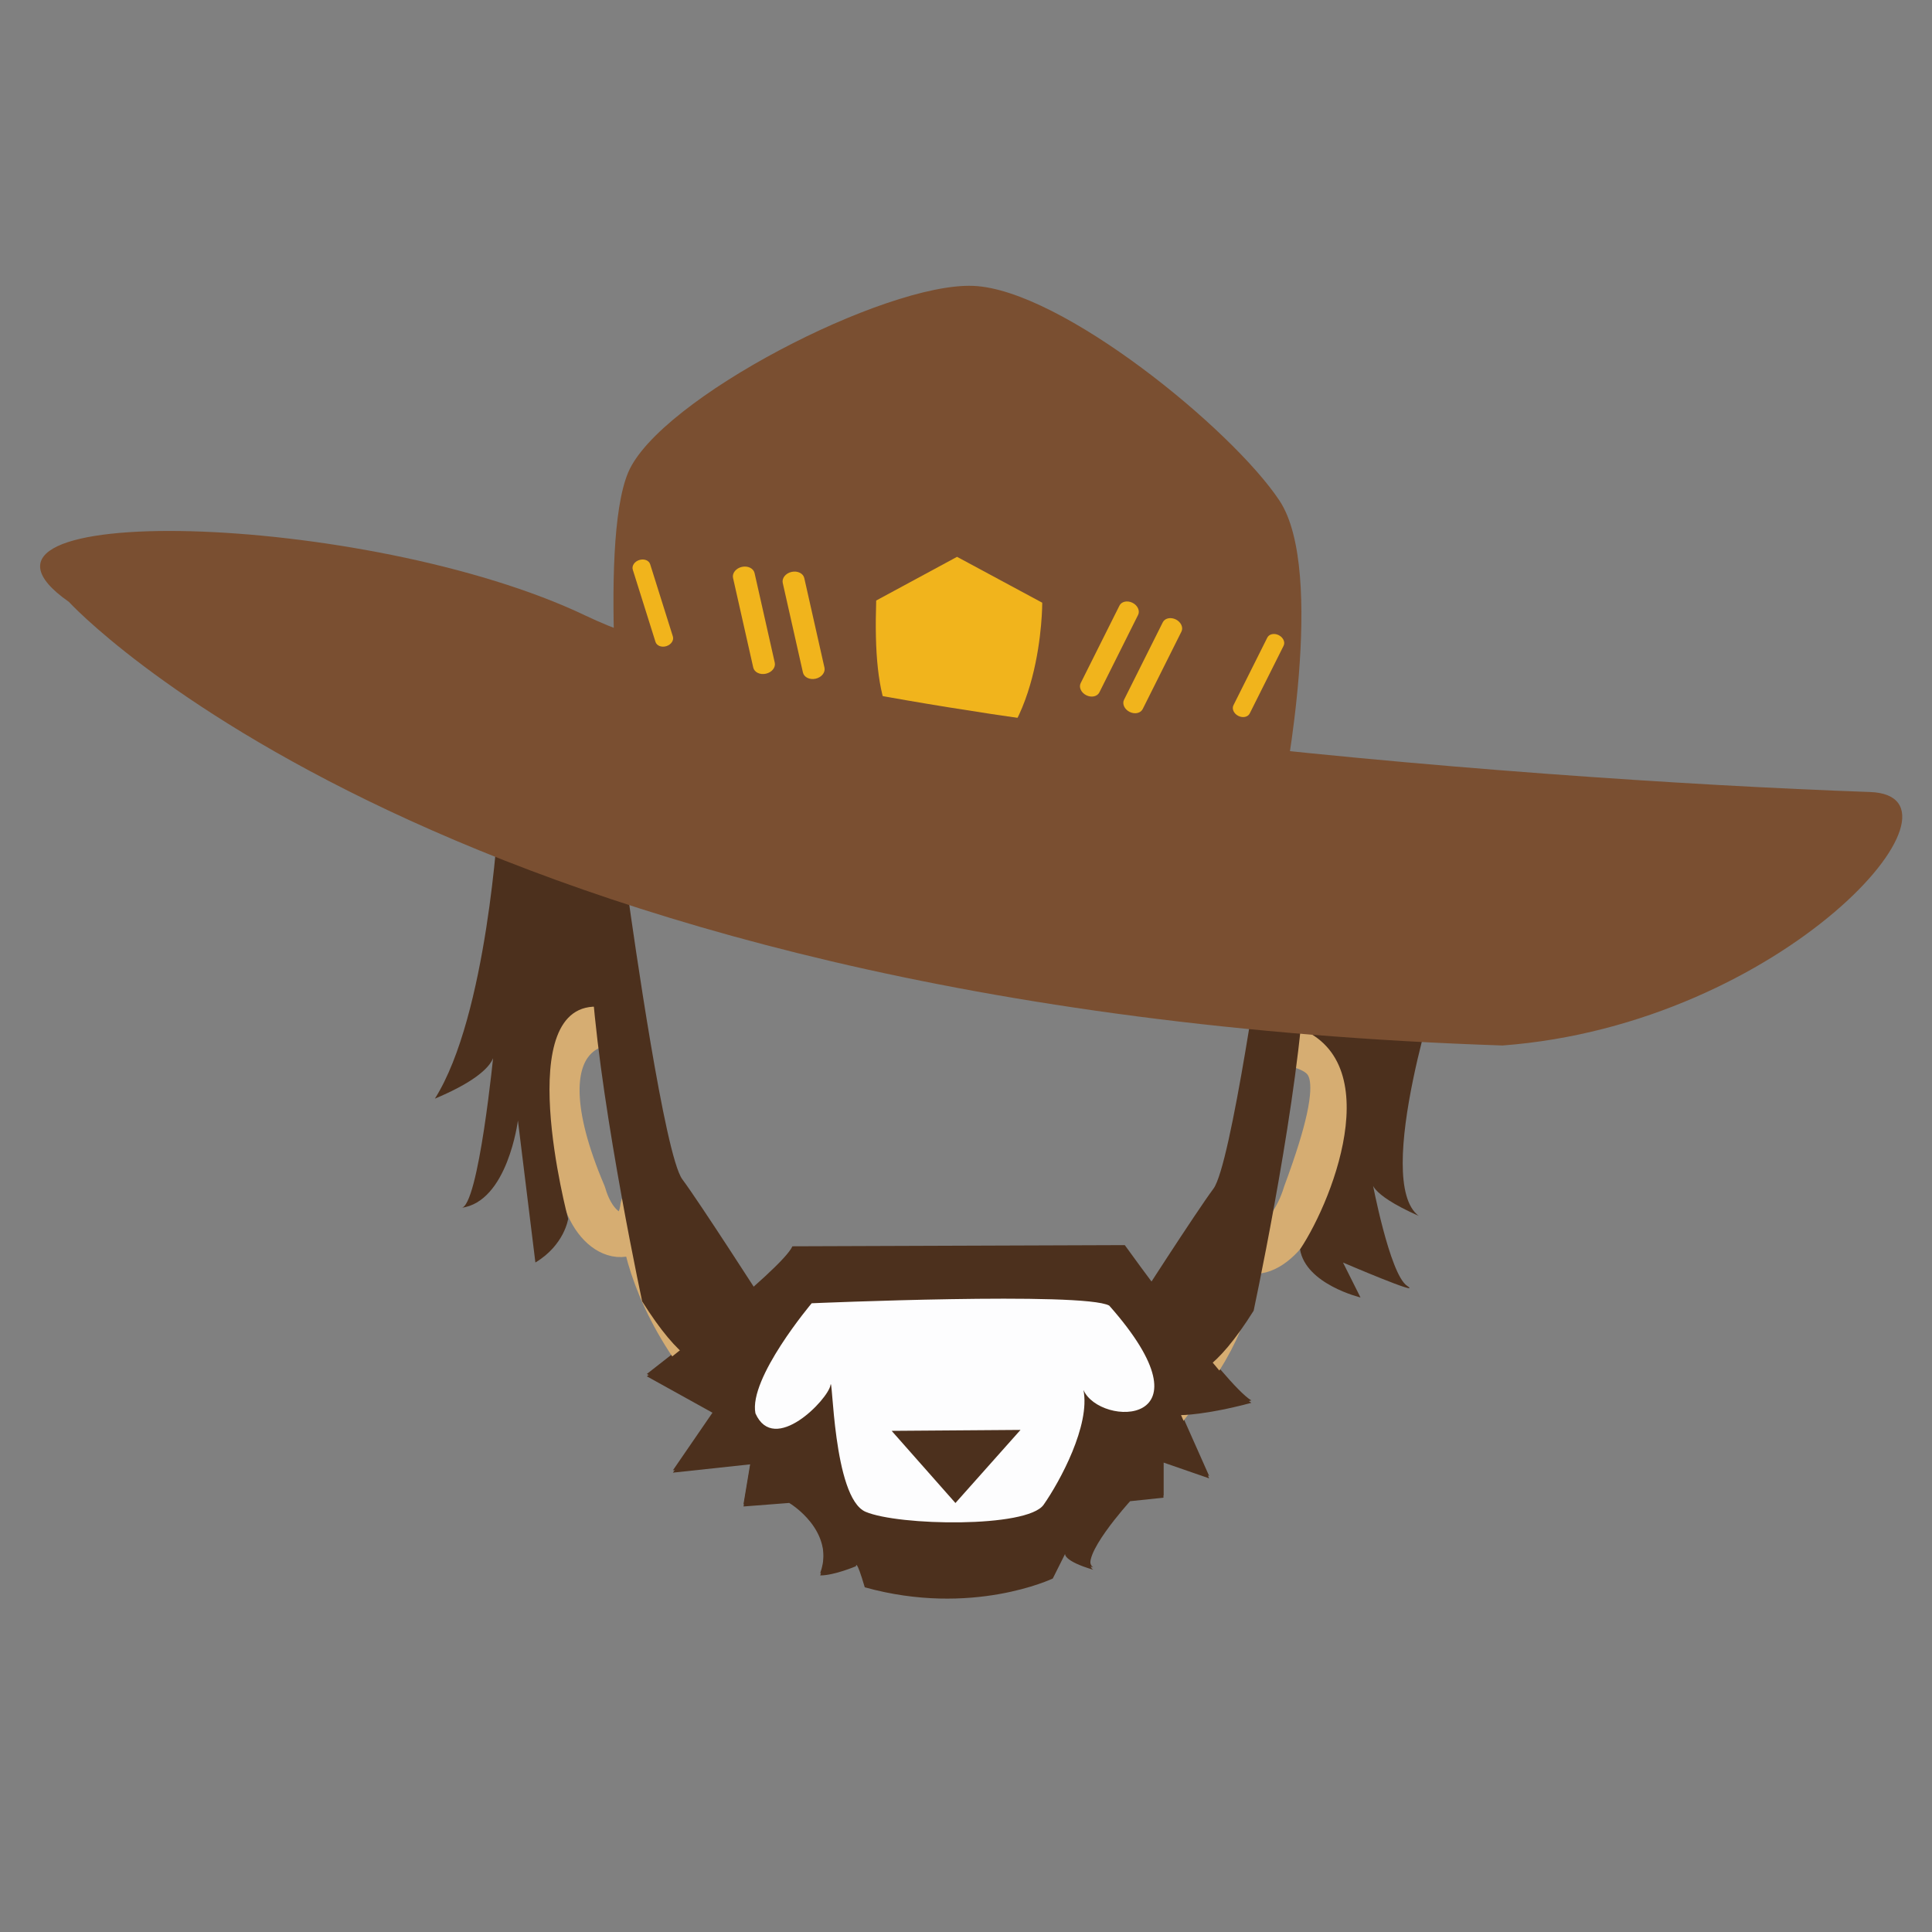<?xml version="1.0" encoding="utf-8"?>
<!-- Generator: Adobe Illustrator 16.0.0, SVG Export Plug-In . SVG Version: 6.00 Build 0)  -->
<!DOCTYPE svg PUBLIC "-//W3C//DTD SVG 1.1//EN" "http://www.w3.org/Graphics/SVG/1.1/DTD/svg11.dtd">
<svg version="1.1" id="Layer_1" xmlns="http://www.w3.org/2000/svg" xmlns:xlink="http://www.w3.org/1999/xlink" x="0px" y="0px"
	 width="216px" height="216px" viewBox="0 0 216 216" enable-background="new 0 0 216 216" xml:space="preserve">
<rect x="0" y="0" width="216" height="216" fill="#808080" stroke="none"/>
<g>
	<path fill="#4C301D" d="M88.592,139.338l37.16-0.133c0,0,11.201,15.6,14.15,17.367c-5.109,1.375-7.861,1.375-7.861,1.375
		l3.145,7.072l-5.109-1.768v3.93l-3.73,0.393c0,0-5.895,6.484-4.127,7.662c-3.338-0.982-3.141-1.77-3.141-1.77l-1.377,2.752
		c0,0-9.036,4.322-21.021,0.98c-0.982-3.338-0.982-2.357-0.982-2.357s-2.426,1.035-3.998,1.035c1.801-5.01-3.468-8.105-3.468-8.105
		l-5.107,0.393l0.785-4.715l-8.679,0.934l4.553-6.631l-7.467-4.141C72.317,153.611,87.412,141.988,88.592,139.338z"/>
	<g>
		<path fill="none" stroke="#D6AD72" stroke-width="5" stroke-linejoin="round" stroke-miterlimit="10" d="M68.108,114.316
			c0,0-10.905,0.244-2.833,19.213c1.53,5.318,5.97,6.123,6.572,1.43c-0.334,2.607,1.13,9.602,6.428,16.781
			c5.53,7.496,16.135,19.533,21.436,21.297c3.196,1.062,6.569,1.818,12.608,1.029c4.846-0.631,15.912-13.383,21.037-20.857
			c4.35-6.342,4.701-10.812,5.23-15.486c0.473,4.469,5.568,1.615,7.359-4.291c5.279-14.246,3.08-15.535-1.844-16.887
			c-0.775-12.741-4.133-33.098-9.777-38.37c-20.25-18.917-30.697-21.647-53.4-4.439C62.523,87.683,68.108,114.316,68.108,114.316z"
			/>
		<g>
			<path fill="#4C301D" d="M82.533,149.943c0,0-2.358,8.908-10.74-4.453c-1.2-5.67-5.652-27.742-5.763-39.292
				c-0.06-6.304,3.641-6.172,4.167-6.153c0.602,4.297,4.125,29.166,6.086,31.8s8.868,13.385,8.868,13.385"/>
			<path fill="#4C301D" d="M129.42,150.992c0,0,2.357,8.906,10.74-4.455c1.197-5.668,5.65-27.74,5.762-39.291
				c0.059-6.303-3.641-6.173-4.168-6.154c-0.602,4.299-4.125,29.166-6.086,31.8s-8.869,13.385-8.869,13.385"/>
			<path fill="#4C301D" d="M88.592,139.598l37.16-0.131c0,0,11.201,15.598,14.15,17.369c-5.109,1.375-7.861,1.375-7.861,1.375
				l3.145,7.072l-5.109-1.77v3.93l-3.73,0.393c0,0-5.895,6.482-4.127,7.662c-3.338-0.982-3.141-1.768-3.141-1.768l-1.377,2.75
				c0,0-9.036,4.322-21.021,0.982c-0.982-3.34-0.982-2.357-0.982-2.357s-2.426,1.031-3.998,1.031
				c1.801-5.008-3.468-8.105-3.468-8.105l-5.107,0.395l0.785-4.715l-8.679,0.934l4.553-6.631l-7.467-4.139
				C72.317,153.875,87.412,142.25,88.592,139.598z"/>
			<path fill="#FDFDFE" d="M90.747,145.707c0,0-7.073,8.381-6.287,12.311c2.095,4.715,8.121-1.572,8.383-3.143
				c0.261-1.57,0.262,12.574,3.929,14.145c3.667,1.57,18.072,1.834,19.906-0.787c1.834-2.619,5.238-8.904,4.453-12.834
				c1.834,4.191,14.93,4.191,2.881-9.432C121.131,144.396,90.747,145.707,90.747,145.707z"/>
			<polygon fill="#4C301D" points="114.094,159.865 99.688,159.971 106.819,168.039 			"/>
		</g>
	</g>
</g>
<path fill="#4C301D" d="M55.705,91.648c0,0-1.223,21.901-7.084,31.182c7.571-3.176,6.595-5.373,6.595-5.373
	s-1.71,17.586-3.665,17.586c5.211-0.65,6.352-9.77,6.352-9.77l1.954,15.875c3.257-1.953,3.664-4.885,3.664-4.885
	s-6.595-24.67,3.665-23.693c1.953-7.164,3.419-19.295,3.419-19.295L55.705,91.648z"/>
<path fill="#7A4F31" d="M143.441,88.64c0,0,4.885-24.705-0.393-32.67c-5.277-7.964-24.404-23.615-34.243-24.009
	c-9.84-0.394-35.118,12.649-38.574,20.861c-3.456,8.211-0.394,36.212-0.394,36.212l72.816,3.542L143.441,88.64z"/>
<path fill="#4C301D" d="M152.105,145.059c0,0-6.109-1.467-6.76-5.373c3.906-5.863,10.256-22.473-1.709-25.24
	c-3.258-4.561,2.285-7.199,2.285-7.199l15.301,1.337c0,0-7.816,23.45-2.605,27.356c-5.861-2.605-5.211-3.906-5.211-3.906
	s1.955,10.42,3.908,11.721c1.955,1.305-7.164-2.602-7.164-2.602L152.105,145.059z"/>
<path fill="#F1B41C" d="M97.96,67.139l9.038-4.884l9.526,5.129c0,0,0.066,15.93-9.282,19.296
	C99.387,84.062,97.586,78.734,97.96,67.139z"/>
<path fill="#7A4F31" d="M7.702,67.292c0,0,41.828,45.66,160.278,49.595c31.463-2.361,53.74-27.893,41.088-28.34
	C167.811,87.087,89.849,80.493,65.515,68.85C41.013,57.125-8.585,55.876,7.702,67.292z"/>
<path fill="#F1B41C" d="M127.752,79.28c-0.232,0.46-0.885,0.6-1.459,0.312l0,0c-0.576-0.289-0.855-0.895-0.625-1.356l4.336-8.667
	c0.23-0.461,0.883-0.6,1.459-0.312l0,0c0.574,0.288,0.855,0.894,0.625,1.354L127.752,79.28z"/>
<path fill="#F1B41C" d="M122.906,77.417c-0.232,0.46-0.885,0.599-1.459,0.312l0,0c-0.576-0.289-0.857-0.895-0.625-1.356l4.336-8.667
	c0.23-0.46,0.883-0.601,1.459-0.312l0,0c0.574,0.288,0.854,0.894,0.623,1.354L122.906,77.417z"/>
<path fill="#F1B41C" d="M139.719,79.767c-0.201,0.402-0.771,0.524-1.273,0.272l0,0c-0.502-0.252-0.746-0.781-0.547-1.184
	l3.789-7.572c0.201-0.402,0.773-0.524,1.275-0.272l0,0c0.502,0.251,0.746,0.78,0.547,1.184L139.719,79.767z"/>
<path fill="#F1B41C" d="M84.213,74.629c0.12,0.532,0.756,0.843,1.421,0.691l0,0c0.665-0.149,1.106-0.702,0.986-1.234l-2.258-10.014
	c-0.12-0.532-0.755-0.842-1.422-0.692l0,0c-0.664,0.151-1.105,0.703-0.985,1.235L84.213,74.629z"/>
<path fill="#F1B41C" d="M89.769,75.188c0.121,0.532,0.756,0.843,1.421,0.692l0,0c0.665-0.15,1.106-0.703,0.987-1.234L89.92,64.632
	c-0.121-0.533-0.756-0.842-1.422-0.692l0,0c-0.665,0.15-1.105,0.702-0.986,1.234L89.769,75.188z"/>
<path fill="#F1B41C" d="M73.286,71.769c0.135,0.429,0.678,0.64,1.215,0.471l0,0c0.536-0.168,0.861-0.653,0.727-1.082l-2.539-8.077
	c-0.135-0.43-0.679-0.64-1.216-0.471l0,0c-0.536,0.168-0.861,0.652-0.727,1.082L73.286,71.769z"/>
</svg>
